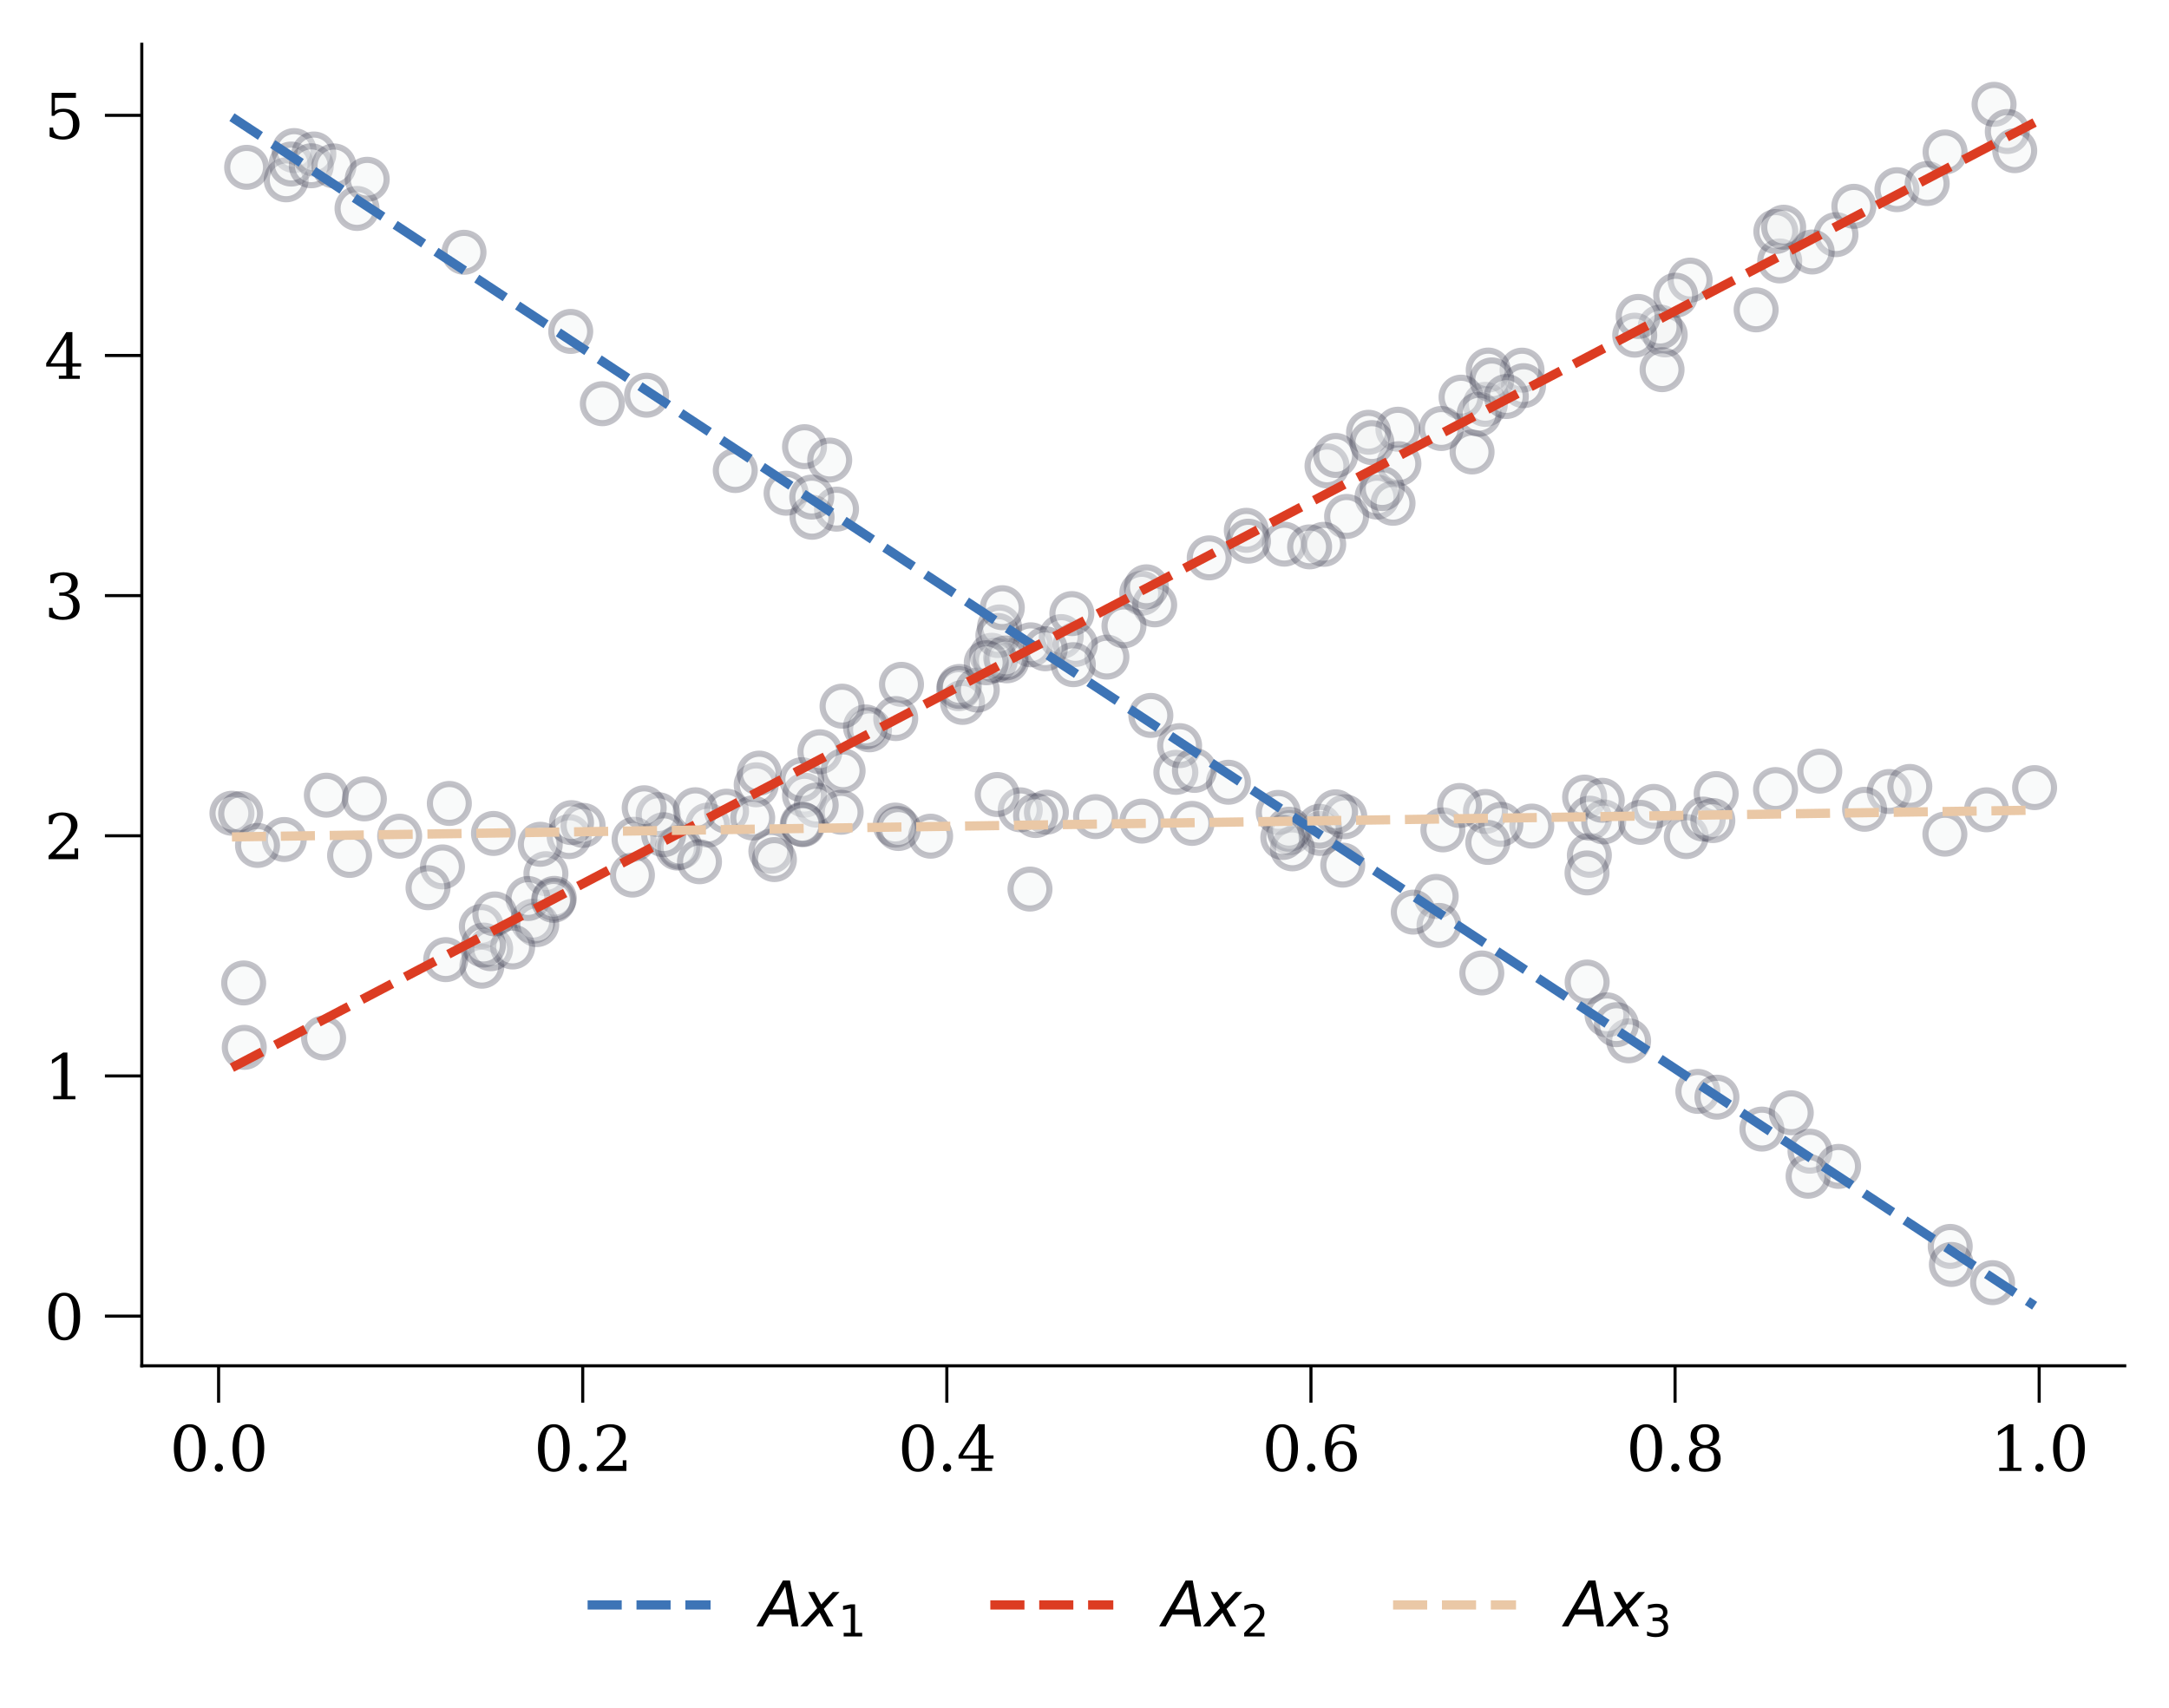 <?xml version="1.0" encoding="utf-8" standalone="no"?>
<!DOCTYPE svg PUBLIC "-//W3C//DTD SVG 1.1//EN"
  "http://www.w3.org/Graphics/SVG/1.1/DTD/svg11.dtd">
<svg xmlns:xlink="http://www.w3.org/1999/xlink" width="352.772pt" height="277.857pt" viewBox="0 0 352.772 277.857" xmlns="http://www.w3.org/2000/svg" version="1.1">
 <defs>
  <style type="text/css">*{stroke-linejoin: round; stroke-linecap: butt}</style>
 </defs>
 <g id="figure_1">
  <g id="patch_1">
   <path d="M 0 277.857 
L 352.772 277.857 
L 352.772 0 
L 0 0 
z
" style="fill: #ffffff"/>
  </g>
  <g id="axes_1">
   <g id="patch_2">
    <path d="M 23.062 222.181 
L 345.572 222.181 
L 345.572 7.2 
L 23.062 7.2 
z
" style="fill: #ffffff"/>
   </g>
   <g id="PathCollection_1">
    <defs>
     <path id="m2630443aeb" d="M 0 3.162 
C 0.839 3.162 1.643 2.829 2.236 2.236 
C 2.829 1.643 3.162 0.839 3.162 0 
C 3.162 -0.839 2.829 -1.643 2.236 -2.236 
C 1.643 -2.829 0.839 -3.162 0 -3.162 
C -0.839 -3.162 -1.643 -2.829 -2.236 -2.236 
C -2.829 -1.643 -3.162 -0.839 -3.162 0 
C -3.162 0.839 -2.829 1.643 -2.236 2.236 
C -1.643 2.829 -0.839 3.162 0 3.162 
z
" style="stroke: #333446; stroke-opacity: 0.3"/>
    </defs>
    <g clip-path="url(#pad08c1aa63)">
     <use xlink:href="#m2630443aeb" x="78.287" y="150.716" style="fill: #eaefef; fill-opacity: 0.3; stroke: #333446; stroke-opacity: 0.3"/>
     <use xlink:href="#m2630443aeb" x="39.728" y="170.373" style="fill: #eaefef; fill-opacity: 0.3; stroke: #333446; stroke-opacity: 0.3"/>
     <use xlink:href="#m2630443aeb" x="247.548" y="60.213" style="fill: #eaefef; fill-opacity: 0.3; stroke: #333446; stroke-opacity: 0.3"/>
     <use xlink:href="#m2630443aeb" x="202.704" y="86.266" style="fill: #eaefef; fill-opacity: 0.3; stroke: #333446; stroke-opacity: 0.3"/>
     <use xlink:href="#m2630443aeb" x="270.832" y="54.482" style="fill: #eaefef; fill-opacity: 0.3; stroke: #333446; stroke-opacity: 0.3"/>
     <use xlink:href="#m2630443aeb" x="185.703" y="96.5" style="fill: #eaefef; fill-opacity: 0.3; stroke: #333446; stroke-opacity: 0.3"/>
     <use xlink:href="#m2630443aeb" x="270.015" y="53.21" style="fill: #eaefef; fill-opacity: 0.3; stroke: #333446; stroke-opacity: 0.3"/>
     <use xlink:href="#m2630443aeb" x="241.573" y="65.777" style="fill: #eaefef; fill-opacity: 0.3; stroke: #333446; stroke-opacity: 0.3"/>
     <use xlink:href="#m2630443aeb" x="265.878" y="54.524" style="fill: #eaefef; fill-opacity: 0.3; stroke: #333446; stroke-opacity: 0.3"/>
     <use xlink:href="#m2630443aeb" x="155.916" y="112.021" style="fill: #eaefef; fill-opacity: 0.3; stroke: #333446; stroke-opacity: 0.3"/>
     <use xlink:href="#m2630443aeb" x="227.362" y="69.823" style="fill: #eaefef; fill-opacity: 0.3; stroke: #333446; stroke-opacity: 0.3"/>
     <use xlink:href="#m2630443aeb" x="88.792" y="142.123" style="fill: #eaefef; fill-opacity: 0.3; stroke: #333446; stroke-opacity: 0.3"/>
     <use xlink:href="#m2630443aeb" x="130.847" y="129.351" style="fill: #eaefef; fill-opacity: 0.3; stroke: #333446; stroke-opacity: 0.3"/>
     <use xlink:href="#m2630443aeb" x="86.664" y="149.851" style="fill: #eaefef; fill-opacity: 0.3; stroke: #333446; stroke-opacity: 0.3"/>
     <use xlink:href="#m2630443aeb" x="156.553" y="114.259" style="fill: #eaefef; fill-opacity: 0.3; stroke: #333446; stroke-opacity: 0.3"/>
     <use xlink:href="#m2630443aeb" x="107.04" y="132.52" style="fill: #eaefef; fill-opacity: 0.3; stroke: #333446; stroke-opacity: 0.3"/>
     <use xlink:href="#m2630443aeb" x="156.046" y="111.67" style="fill: #eaefef; fill-opacity: 0.3; stroke: #333446; stroke-opacity: 0.3"/>
     <use xlink:href="#m2630443aeb" x="324.321" y="16.972" style="fill: #eaefef; fill-opacity: 0.3; stroke: #333446; stroke-opacity: 0.3"/>
     <use xlink:href="#m2630443aeb" x="130.402" y="126.837" style="fill: #eaefef; fill-opacity: 0.3; stroke: #333446; stroke-opacity: 0.3"/>
     <use xlink:href="#m2630443aeb" x="326.473" y="21.395" style="fill: #eaefef; fill-opacity: 0.3; stroke: #333446; stroke-opacity: 0.3"/>
     <use xlink:href="#m2630443aeb" x="223.967" y="80.862" style="fill: #eaefef; fill-opacity: 0.3; stroke: #333446; stroke-opacity: 0.3"/>
     <use xlink:href="#m2630443aeb" x="146.62" y="111.324" style="fill: #eaefef; fill-opacity: 0.3; stroke: #333446; stroke-opacity: 0.3"/>
     <use xlink:href="#m2630443aeb" x="289.458" y="42.447" style="fill: #eaefef; fill-opacity: 0.3; stroke: #333446; stroke-opacity: 0.3"/>
     <use xlink:href="#m2630443aeb" x="219.016" y="84.008" style="fill: #eaefef; fill-opacity: 0.3; stroke: #333446; stroke-opacity: 0.3"/>
     <use xlink:href="#m2630443aeb" x="110.183" y="137.956" style="fill: #eaefef; fill-opacity: 0.3; stroke: #333446; stroke-opacity: 0.3"/>
     <use xlink:href="#m2630443aeb" x="270.322" y="60.135" style="fill: #eaefef; fill-opacity: 0.3; stroke: #333446; stroke-opacity: 0.3"/>
     <use xlink:href="#m2630443aeb" x="163.749" y="107.497" style="fill: #eaefef; fill-opacity: 0.3; stroke: #333446; stroke-opacity: 0.3"/>
     <use xlink:href="#m2630443aeb" x="141.415" y="118.72" style="fill: #eaefef; fill-opacity: 0.3; stroke: #333446; stroke-opacity: 0.3"/>
     <use xlink:href="#m2630443aeb" x="133.351" y="122.29" style="fill: #eaefef; fill-opacity: 0.3; stroke: #333446; stroke-opacity: 0.3"/>
     <use xlink:href="#m2630443aeb" x="242.048" y="60.199" style="fill: #eaefef; fill-opacity: 0.3; stroke: #333446; stroke-opacity: 0.3"/>
     <use xlink:href="#m2630443aeb" x="115.103" y="134.221" style="fill: #eaefef; fill-opacity: 0.3; stroke: #333446; stroke-opacity: 0.3"/>
     <use xlink:href="#m2630443aeb" x="274.888" y="45.566" style="fill: #eaefef; fill-opacity: 0.3; stroke: #333446; stroke-opacity: 0.3"/>
     <use xlink:href="#m2630443aeb" x="122.991" y="127.663" style="fill: #eaefef; fill-opacity: 0.3; stroke: #333446; stroke-opacity: 0.3"/>
     <use xlink:href="#m2630443aeb" x="196.671" y="90.754" style="fill: #eaefef; fill-opacity: 0.3; stroke: #333446; stroke-opacity: 0.3"/>
     <use xlink:href="#m2630443aeb" x="180.03" y="106.894" style="fill: #eaefef; fill-opacity: 0.3; stroke: #333446; stroke-opacity: 0.3"/>
     <use xlink:href="#m2630443aeb" x="288.828" y="37.662" style="fill: #eaefef; fill-opacity: 0.3; stroke: #333446; stroke-opacity: 0.3"/>
     <use xlink:href="#m2630443aeb" x="298.609" y="38.171" style="fill: #eaefef; fill-opacity: 0.3; stroke: #333446; stroke-opacity: 0.3"/>
     <use xlink:href="#m2630443aeb" x="90.152" y="146.143" style="fill: #eaefef; fill-opacity: 0.3; stroke: #333446; stroke-opacity: 0.3"/>
     <use xlink:href="#m2630443aeb" x="208.878" y="88.519" style="fill: #eaefef; fill-opacity: 0.3; stroke: #333446; stroke-opacity: 0.3"/>
     <use xlink:href="#m2630443aeb" x="301.516" y="33.562" style="fill: #eaefef; fill-opacity: 0.3; stroke: #333446; stroke-opacity: 0.3"/>
     <use xlink:href="#m2630443aeb" x="167.651" y="104.891" style="fill: #eaefef; fill-opacity: 0.3; stroke: #333446; stroke-opacity: 0.3"/>
     <use xlink:href="#m2630443aeb" x="308.523" y="30.855" style="fill: #eaefef; fill-opacity: 0.3; stroke: #333446; stroke-opacity: 0.3"/>
     <use xlink:href="#m2630443aeb" x="118.165" y="131.956" style="fill: #eaefef; fill-opacity: 0.3; stroke: #333446; stroke-opacity: 0.3"/>
     <use xlink:href="#m2630443aeb" x="215.831" y="75.788" style="fill: #eaefef; fill-opacity: 0.3; stroke: #333446; stroke-opacity: 0.3"/>
     <use xlink:href="#m2630443aeb" x="237.631" y="64.607" style="fill: #eaefef; fill-opacity: 0.3; stroke: #333446; stroke-opacity: 0.3"/>
     <use xlink:href="#m2630443aeb" x="103.127" y="136.529" style="fill: #eaefef; fill-opacity: 0.3; stroke: #333446; stroke-opacity: 0.3"/>
     <use xlink:href="#m2630443aeb" x="39.631" y="159.9" style="fill: #eaefef; fill-opacity: 0.3; stroke: #333446; stroke-opacity: 0.3"/>
     <use xlink:href="#m2630443aeb" x="158.948" y="112.251" style="fill: #eaefef; fill-opacity: 0.3; stroke: #333446; stroke-opacity: 0.3"/>
     <use xlink:href="#m2630443aeb" x="313.442" y="29.856" style="fill: #eaefef; fill-opacity: 0.3; stroke: #333446; stroke-opacity: 0.3"/>
     <use xlink:href="#m2630443aeb" x="137.126" y="125.387" style="fill: #eaefef; fill-opacity: 0.3; stroke: #333446; stroke-opacity: 0.3"/>
     <use xlink:href="#m2630443aeb" x="266.439" y="51.476" style="fill: #eaefef; fill-opacity: 0.3; stroke: #333446; stroke-opacity: 0.3"/>
     <use xlink:href="#m2630443aeb" x="87.295" y="150.406" style="fill: #eaefef; fill-opacity: 0.3; stroke: #333446; stroke-opacity: 0.3"/>
     <use xlink:href="#m2630443aeb" x="136.808" y="132.132" style="fill: #eaefef; fill-opacity: 0.3; stroke: #333446; stroke-opacity: 0.3"/>
     <use xlink:href="#m2630443aeb" x="78.371" y="157.17" style="fill: #eaefef; fill-opacity: 0.3; stroke: #333446; stroke-opacity: 0.3"/>
     <use xlink:href="#m2630443aeb" x="247.793" y="62.737" style="fill: #eaefef; fill-opacity: 0.3; stroke: #333446; stroke-opacity: 0.3"/>
     <use xlink:href="#m2630443aeb" x="242.622" y="61.804" style="fill: #eaefef; fill-opacity: 0.3; stroke: #333446; stroke-opacity: 0.3"/>
     <use xlink:href="#m2630443aeb" x="239.421" y="73.52" style="fill: #eaefef; fill-opacity: 0.3; stroke: #333446; stroke-opacity: 0.3"/>
     <use xlink:href="#m2630443aeb" x="110.586" y="137.821" style="fill: #eaefef; fill-opacity: 0.3; stroke: #333446; stroke-opacity: 0.3"/>
     <use xlink:href="#m2630443aeb" x="240.565" y="67.378" style="fill: #eaefef; fill-opacity: 0.3; stroke: #333446; stroke-opacity: 0.3"/>
     <use xlink:href="#m2630443aeb" x="102.858" y="142.353" style="fill: #eaefef; fill-opacity: 0.3; stroke: #333446; stroke-opacity: 0.3"/>
     <use xlink:href="#m2630443aeb" x="161.295" y="106.593" style="fill: #eaefef; fill-opacity: 0.3; stroke: #333446; stroke-opacity: 0.3"/>
     <use xlink:href="#m2630443aeb" x="145.682" y="116.892" style="fill: #eaefef; fill-opacity: 0.3; stroke: #333446; stroke-opacity: 0.3"/>
     <use xlink:href="#m2630443aeb" x="140.763" y="118.249" style="fill: #eaefef; fill-opacity: 0.3; stroke: #333446; stroke-opacity: 0.3"/>
     <use xlink:href="#m2630443aeb" x="52.627" y="168.85" style="fill: #eaefef; fill-opacity: 0.3; stroke: #333446; stroke-opacity: 0.3"/>
     <use xlink:href="#m2630443aeb" x="222.587" y="70.319" style="fill: #eaefef; fill-opacity: 0.3; stroke: #333446; stroke-opacity: 0.3"/>
     <use xlink:href="#m2630443aeb" x="244.993" y="64.498" style="fill: #eaefef; fill-opacity: 0.3; stroke: #333446; stroke-opacity: 0.3"/>
     <use xlink:href="#m2630443aeb" x="217.24" y="74.09" style="fill: #eaefef; fill-opacity: 0.3; stroke: #333446; stroke-opacity: 0.3"/>
     <use xlink:href="#m2630443aeb" x="227.522" y="75.432" style="fill: #eaefef; fill-opacity: 0.3; stroke: #333446; stroke-opacity: 0.3"/>
     <use xlink:href="#m2630443aeb" x="85.875" y="146.165" style="fill: #eaefef; fill-opacity: 0.3; stroke: #333446; stroke-opacity: 0.3"/>
     <use xlink:href="#m2630443aeb" x="79.806" y="154.327" style="fill: #eaefef; fill-opacity: 0.3; stroke: #333446; stroke-opacity: 0.3"/>
     <use xlink:href="#m2630443aeb" x="187.804" y="98.393" style="fill: #eaefef; fill-opacity: 0.3; stroke: #333446; stroke-opacity: 0.3"/>
     <use xlink:href="#m2630443aeb" x="294.743" y="40.993" style="fill: #eaefef; fill-opacity: 0.3; stroke: #333446; stroke-opacity: 0.3"/>
     <use xlink:href="#m2630443aeb" x="90.024" y="146.459" style="fill: #eaefef; fill-opacity: 0.3; stroke: #333446; stroke-opacity: 0.3"/>
     <use xlink:href="#m2630443aeb" x="172.603" y="103.555" style="fill: #eaefef; fill-opacity: 0.3; stroke: #333446; stroke-opacity: 0.3"/>
     <use xlink:href="#m2630443aeb" x="162.563" y="101.986" style="fill: #eaefef; fill-opacity: 0.3; stroke: #333446; stroke-opacity: 0.3"/>
     <use xlink:href="#m2630443aeb" x="182.804" y="101.804" style="fill: #eaefef; fill-opacity: 0.3; stroke: #333446; stroke-opacity: 0.3"/>
     <use xlink:href="#m2630443aeb" x="83.379" y="154.047" style="fill: #eaefef; fill-opacity: 0.3; stroke: #333446; stroke-opacity: 0.3"/>
     <use xlink:href="#m2630443aeb" x="136.953" y="114.872" style="fill: #eaefef; fill-opacity: 0.3; stroke: #333446; stroke-opacity: 0.3"/>
     <use xlink:href="#m2630443aeb" x="113.098" y="131.725" style="fill: #eaefef; fill-opacity: 0.3; stroke: #333446; stroke-opacity: 0.3"/>
     <use xlink:href="#m2630443aeb" x="285.622" y="50.406" style="fill: #eaefef; fill-opacity: 0.3; stroke: #333446; stroke-opacity: 0.3"/>
     <use xlink:href="#m2630443aeb" x="272.535" y="48.019" style="fill: #eaefef; fill-opacity: 0.3; stroke: #333446; stroke-opacity: 0.3"/>
     <use xlink:href="#m2630443aeb" x="161.884" y="107.43" style="fill: #eaefef; fill-opacity: 0.3; stroke: #333446; stroke-opacity: 0.3"/>
     <use xlink:href="#m2630443aeb" x="215.294" y="88.548" style="fill: #eaefef; fill-opacity: 0.3; stroke: #333446; stroke-opacity: 0.3"/>
     <use xlink:href="#m2630443aeb" x="78.628" y="153.738" style="fill: #eaefef; fill-opacity: 0.3; stroke: #333446; stroke-opacity: 0.3"/>
     <use xlink:href="#m2630443aeb" x="186.453" y="95.459" style="fill: #eaefef; fill-opacity: 0.3; stroke: #333446; stroke-opacity: 0.3"/>
     <use xlink:href="#m2630443aeb" x="123.482" y="125.766" style="fill: #eaefef; fill-opacity: 0.3; stroke: #333446; stroke-opacity: 0.3"/>
     <use xlink:href="#m2630443aeb" x="290.1" y="36.963" style="fill: #eaefef; fill-opacity: 0.3; stroke: #333446; stroke-opacity: 0.3"/>
     <use xlink:href="#m2630443aeb" x="234.417" y="69.704" style="fill: #eaefef; fill-opacity: 0.3; stroke: #333446; stroke-opacity: 0.3"/>
     <use xlink:href="#m2630443aeb" x="223.128" y="71.999" style="fill: #eaefef; fill-opacity: 0.3; stroke: #333446; stroke-opacity: 0.3"/>
     <use xlink:href="#m2630443aeb" x="72.494" y="156.103" style="fill: #eaefef; fill-opacity: 0.3; stroke: #333446; stroke-opacity: 0.3"/>
     <use xlink:href="#m2630443aeb" x="174.897" y="104.839" style="fill: #eaefef; fill-opacity: 0.3; stroke: #333446; stroke-opacity: 0.3"/>
     <use xlink:href="#m2630443aeb" x="327.682" y="24.508" style="fill: #eaefef; fill-opacity: 0.3; stroke: #333446; stroke-opacity: 0.3"/>
     <use xlink:href="#m2630443aeb" x="316.349" y="24.72" style="fill: #eaefef; fill-opacity: 0.3; stroke: #333446; stroke-opacity: 0.3"/>
     <use xlink:href="#m2630443aeb" x="226.567" y="81.871" style="fill: #eaefef; fill-opacity: 0.3; stroke: #333446; stroke-opacity: 0.3"/>
     <use xlink:href="#m2630443aeb" x="80.481" y="148.669" style="fill: #eaefef; fill-opacity: 0.3; stroke: #333446; stroke-opacity: 0.3"/>
     <use xlink:href="#m2630443aeb" x="224.802" y="79.476" style="fill: #eaefef; fill-opacity: 0.3; stroke: #333446; stroke-opacity: 0.3"/>
     <use xlink:href="#m2630443aeb" x="203.049" y="88.036" style="fill: #eaefef; fill-opacity: 0.3; stroke: #333446; stroke-opacity: 0.3"/>
     <use xlink:href="#m2630443aeb" x="174.328" y="99.815" style="fill: #eaefef; fill-opacity: 0.3; stroke: #333446; stroke-opacity: 0.3"/>
     <use xlink:href="#m2630443aeb" x="162.298" y="103.38" style="fill: #eaefef; fill-opacity: 0.3; stroke: #333446; stroke-opacity: 0.3"/>
     <use xlink:href="#m2630443aeb" x="213" y="88.962" style="fill: #eaefef; fill-opacity: 0.3; stroke: #333446; stroke-opacity: 0.3"/>
     <use xlink:href="#m2630443aeb" x="191.246" y="125.638" style="fill: #eaefef; fill-opacity: 0.3; stroke: #333446; stroke-opacity: 0.3"/>
     <use xlink:href="#m2630443aeb" x="58.066" y="33.91" style="fill: #eaefef; fill-opacity: 0.3; stroke: #333446; stroke-opacity: 0.3"/>
     <use xlink:href="#m2630443aeb" x="294.386" y="187.267" style="fill: #eaefef; fill-opacity: 0.3; stroke: #333446; stroke-opacity: 0.3"/>
     <use xlink:href="#m2630443aeb" x="317.189" y="202.758" style="fill: #eaefef; fill-opacity: 0.3; stroke: #333446; stroke-opacity: 0.3"/>
     <use xlink:href="#m2630443aeb" x="276.141" y="177.539" style="fill: #eaefef; fill-opacity: 0.3; stroke: #333446; stroke-opacity: 0.3"/>
     <use xlink:href="#m2630443aeb" x="119.589" y="76.541" style="fill: #eaefef; fill-opacity: 0.3; stroke: #333446; stroke-opacity: 0.3"/>
     <use xlink:href="#m2630443aeb" x="191.852" y="121.292" style="fill: #eaefef; fill-opacity: 0.3; stroke: #333446; stroke-opacity: 0.3"/>
     <use xlink:href="#m2630443aeb" x="136.057" y="82.826" style="fill: #eaefef; fill-opacity: 0.3; stroke: #333446; stroke-opacity: 0.3"/>
     <use xlink:href="#m2630443aeb" x="199.793" y="127.248" style="fill: #eaefef; fill-opacity: 0.3; stroke: #333446; stroke-opacity: 0.3"/>
     <use xlink:href="#m2630443aeb" x="324.078" y="208.653" style="fill: #eaefef; fill-opacity: 0.3; stroke: #333446; stroke-opacity: 0.3"/>
     <use xlink:href="#m2630443aeb" x="127.851" y="80.234" style="fill: #eaefef; fill-opacity: 0.3; stroke: #333446; stroke-opacity: 0.3"/>
     <use xlink:href="#m2630443aeb" x="233.587" y="145.821" style="fill: #eaefef; fill-opacity: 0.3; stroke: #333446; stroke-opacity: 0.3"/>
     <use xlink:href="#m2630443aeb" x="132.075" y="84.144" style="fill: #eaefef; fill-opacity: 0.3; stroke: #333446; stroke-opacity: 0.3"/>
     <use xlink:href="#m2630443aeb" x="264.88" y="169.316" style="fill: #eaefef; fill-opacity: 0.3; stroke: #333446; stroke-opacity: 0.3"/>
     <use xlink:href="#m2630443aeb" x="132.028" y="80.861" style="fill: #eaefef; fill-opacity: 0.3; stroke: #333446; stroke-opacity: 0.3"/>
     <use xlink:href="#m2630443aeb" x="299.035" y="189.738" style="fill: #eaefef; fill-opacity: 0.3; stroke: #333446; stroke-opacity: 0.3"/>
     <use xlink:href="#m2630443aeb" x="258.138" y="159.749" style="fill: #eaefef; fill-opacity: 0.3; stroke: #333446; stroke-opacity: 0.3"/>
     <use xlink:href="#m2630443aeb" x="261.372" y="165.088" style="fill: #eaefef; fill-opacity: 0.3; stroke: #333446; stroke-opacity: 0.3"/>
     <use xlink:href="#m2630443aeb" x="174.569" y="108.124" style="fill: #eaefef; fill-opacity: 0.3; stroke: #333446; stroke-opacity: 0.3"/>
     <use xlink:href="#m2630443aeb" x="97.963" y="65.673" style="fill: #eaefef; fill-opacity: 0.3; stroke: #333446; stroke-opacity: 0.3"/>
     <use xlink:href="#m2630443aeb" x="47.836" y="24.493" style="fill: #eaefef; fill-opacity: 0.3; stroke: #333446; stroke-opacity: 0.3"/>
     <use xlink:href="#m2630443aeb" x="130.849" y="72.663" style="fill: #eaefef; fill-opacity: 0.3; stroke: #333446; stroke-opacity: 0.3"/>
     <use xlink:href="#m2630443aeb" x="46.544" y="29.252" style="fill: #eaefef; fill-opacity: 0.3; stroke: #333446; stroke-opacity: 0.3"/>
     <use xlink:href="#m2630443aeb" x="241.007" y="158.275" style="fill: #eaefef; fill-opacity: 0.3; stroke: #333446; stroke-opacity: 0.3"/>
     <use xlink:href="#m2630443aeb" x="234.047" y="150.54" style="fill: #eaefef; fill-opacity: 0.3; stroke: #333446; stroke-opacity: 0.3"/>
     <use xlink:href="#m2630443aeb" x="163.019" y="98.856" style="fill: #eaefef; fill-opacity: 0.3; stroke: #333446; stroke-opacity: 0.3"/>
     <use xlink:href="#m2630443aeb" x="262.899" y="166.684" style="fill: #eaefef; fill-opacity: 0.3; stroke: #333446; stroke-opacity: 0.3"/>
     <use xlink:href="#m2630443aeb" x="194.268" y="125.324" style="fill: #eaefef; fill-opacity: 0.3; stroke: #333446; stroke-opacity: 0.3"/>
     <use xlink:href="#m2630443aeb" x="47.358" y="26.687" style="fill: #eaefef; fill-opacity: 0.3; stroke: #333446; stroke-opacity: 0.3"/>
     <use xlink:href="#m2630443aeb" x="75.467" y="41.039" style="fill: #eaefef; fill-opacity: 0.3; stroke: #333446; stroke-opacity: 0.3"/>
     <use xlink:href="#m2630443aeb" x="92.826" y="53.913" style="fill: #eaefef; fill-opacity: 0.3; stroke: #333446; stroke-opacity: 0.3"/>
     <use xlink:href="#m2630443aeb" x="134.946" y="74.838" style="fill: #eaefef; fill-opacity: 0.3; stroke: #333446; stroke-opacity: 0.3"/>
     <use xlink:href="#m2630443aeb" x="51.045" y="25.05" style="fill: #eaefef; fill-opacity: 0.3; stroke: #333446; stroke-opacity: 0.3"/>
     <use xlink:href="#m2630443aeb" x="214.732" y="135.578" style="fill: #eaefef; fill-opacity: 0.3; stroke: #333446; stroke-opacity: 0.3"/>
     <use xlink:href="#m2630443aeb" x="187.178" y="116.381" style="fill: #eaefef; fill-opacity: 0.3; stroke: #333446; stroke-opacity: 0.3"/>
     <use xlink:href="#m2630443aeb" x="218.387" y="140.734" style="fill: #eaefef; fill-opacity: 0.3; stroke: #333446; stroke-opacity: 0.3"/>
     <use xlink:href="#m2630443aeb" x="163.577" y="107.033" style="fill: #eaefef; fill-opacity: 0.3; stroke: #333446; stroke-opacity: 0.3"/>
     <use xlink:href="#m2630443aeb" x="286.561" y="183.671" style="fill: #eaefef; fill-opacity: 0.3; stroke: #333446; stroke-opacity: 0.3"/>
     <use xlink:href="#m2630443aeb" x="170.003" y="105.536" style="fill: #eaefef; fill-opacity: 0.3; stroke: #333446; stroke-opacity: 0.3"/>
     <use xlink:href="#m2630443aeb" x="40.116" y="27.22" style="fill: #eaefef; fill-opacity: 0.3; stroke: #333446; stroke-opacity: 0.3"/>
     <use xlink:href="#m2630443aeb" x="294.073" y="191.339" style="fill: #eaefef; fill-opacity: 0.3; stroke: #333446; stroke-opacity: 0.3"/>
     <use xlink:href="#m2630443aeb" x="229.858" y="148.38" style="fill: #eaefef; fill-opacity: 0.3; stroke: #333446; stroke-opacity: 0.3"/>
     <use xlink:href="#m2630443aeb" x="279.248" y="178.481" style="fill: #eaefef; fill-opacity: 0.3; stroke: #333446; stroke-opacity: 0.3"/>
     <use xlink:href="#m2630443aeb" x="317.378" y="205.69" style="fill: #eaefef; fill-opacity: 0.3; stroke: #333446; stroke-opacity: 0.3"/>
     <use xlink:href="#m2630443aeb" x="50.63" y="26.967" style="fill: #eaefef; fill-opacity: 0.3; stroke: #333446; stroke-opacity: 0.3"/>
     <use xlink:href="#m2630443aeb" x="105.16" y="64.294" style="fill: #eaefef; fill-opacity: 0.3; stroke: #333446; stroke-opacity: 0.3"/>
     <use xlink:href="#m2630443aeb" x="54.311" y="26.991" style="fill: #eaefef; fill-opacity: 0.3; stroke: #333446; stroke-opacity: 0.3"/>
     <use xlink:href="#m2630443aeb" x="160.409" y="107.809" style="fill: #eaefef; fill-opacity: 0.3; stroke: #333446; stroke-opacity: 0.3"/>
     <use xlink:href="#m2630443aeb" x="291.337" y="181.02" style="fill: #eaefef; fill-opacity: 0.3; stroke: #333446; stroke-opacity: 0.3"/>
     <use xlink:href="#m2630443aeb" x="59.724" y="29.166" style="fill: #eaefef; fill-opacity: 0.3; stroke: #333446; stroke-opacity: 0.3"/>
     <use xlink:href="#m2630443aeb" x="53.077" y="129.354" style="fill: #eaefef; fill-opacity: 0.3; stroke: #333446; stroke-opacity: 0.3"/>
     <use xlink:href="#m2630443aeb" x="257.726" y="129.665" style="fill: #eaefef; fill-opacity: 0.3; stroke: #333446; stroke-opacity: 0.3"/>
     <use xlink:href="#m2630443aeb" x="316.322" y="135.694" style="fill: #eaefef; fill-opacity: 0.3; stroke: #333446; stroke-opacity: 0.3"/>
     <use xlink:href="#m2630443aeb" x="193.875" y="133.945" style="fill: #eaefef; fill-opacity: 0.3; stroke: #333446; stroke-opacity: 0.3"/>
     <use xlink:href="#m2630443aeb" x="92.571" y="136.093" style="fill: #eaefef; fill-opacity: 0.3; stroke: #333446; stroke-opacity: 0.3"/>
     <use xlink:href="#m2630443aeb" x="258.498" y="139.13" style="fill: #eaefef; fill-opacity: 0.3; stroke: #333446; stroke-opacity: 0.3"/>
     <use xlink:href="#m2630443aeb" x="37.722" y="132.293" style="fill: #eaefef; fill-opacity: 0.3; stroke: #333446; stroke-opacity: 0.3"/>
     <use xlink:href="#m2630443aeb" x="132.752" y="130.967" style="fill: #eaefef; fill-opacity: 0.3; stroke: #333446; stroke-opacity: 0.3"/>
     <use xlink:href="#m2630443aeb" x="307.261" y="128.759" style="fill: #eaefef; fill-opacity: 0.3; stroke: #333446; stroke-opacity: 0.3"/>
     <use xlink:href="#m2630443aeb" x="209.772" y="135.446" style="fill: #eaefef; fill-opacity: 0.3; stroke: #333446; stroke-opacity: 0.3"/>
     <use xlink:href="#m2630443aeb" x="288.779" y="128.442" style="fill: #eaefef; fill-opacity: 0.3; stroke: #333446; stroke-opacity: 0.3"/>
     <use xlink:href="#m2630443aeb" x="214.6" y="134.417" style="fill: #eaefef; fill-opacity: 0.3; stroke: #333446; stroke-opacity: 0.3"/>
     <use xlink:href="#m2630443aeb" x="279.123" y="129.093" style="fill: #eaefef; fill-opacity: 0.3; stroke: #333446; stroke-opacity: 0.3"/>
     <use xlink:href="#m2630443aeb" x="295.972" y="125.443" style="fill: #eaefef; fill-opacity: 0.3; stroke: #333446; stroke-opacity: 0.3"/>
     <use xlink:href="#m2630443aeb" x="130.6" y="134.158" style="fill: #eaefef; fill-opacity: 0.3; stroke: #333446; stroke-opacity: 0.3"/>
     <use xlink:href="#m2630443aeb" x="71.962" y="141.023" style="fill: #eaefef; fill-opacity: 0.3; stroke: #333446; stroke-opacity: 0.3"/>
     <use xlink:href="#m2630443aeb" x="249.135" y="134.38" style="fill: #eaefef; fill-opacity: 0.3; stroke: #333446; stroke-opacity: 0.3"/>
     <use xlink:href="#m2630443aeb" x="165.943" y="131.735" style="fill: #eaefef; fill-opacity: 0.3; stroke: #333446; stroke-opacity: 0.3"/>
     <use xlink:href="#m2630443aeb" x="73.082" y="130.699" style="fill: #eaefef; fill-opacity: 0.3; stroke: #333446; stroke-opacity: 0.3"/>
     <use xlink:href="#m2630443aeb" x="210.203" y="138.085" style="fill: #eaefef; fill-opacity: 0.3; stroke: #333446; stroke-opacity: 0.3"/>
     <use xlink:href="#m2630443aeb" x="46.235" y="136.563" style="fill: #eaefef; fill-opacity: 0.3; stroke: #333446; stroke-opacity: 0.3"/>
     <use xlink:href="#m2630443aeb" x="94.829" y="134.266" style="fill: #eaefef; fill-opacity: 0.3; stroke: #333446; stroke-opacity: 0.3"/>
     <use xlink:href="#m2630443aeb" x="268.973" y="131.181" style="fill: #eaefef; fill-opacity: 0.3; stroke: #333446; stroke-opacity: 0.3"/>
     <use xlink:href="#m2630443aeb" x="39.137" y="132.356" style="fill: #eaefef; fill-opacity: 0.3; stroke: #333446; stroke-opacity: 0.3"/>
     <use xlink:href="#m2630443aeb" x="125.376" y="138.48" style="fill: #eaefef; fill-opacity: 0.3; stroke: #333446; stroke-opacity: 0.3"/>
     <use xlink:href="#m2630443aeb" x="41.884" y="137.53" style="fill: #eaefef; fill-opacity: 0.3; stroke: #333446; stroke-opacity: 0.3"/>
     <use xlink:href="#m2630443aeb" x="330.913" y="128.125" style="fill: #eaefef; fill-opacity: 0.3; stroke: #333446; stroke-opacity: 0.3"/>
     <use xlink:href="#m2630443aeb" x="207.896" y="132.153" style="fill: #eaefef; fill-opacity: 0.3; stroke: #333446; stroke-opacity: 0.3"/>
     <use xlink:href="#m2630443aeb" x="122.424" y="133.062" style="fill: #eaefef; fill-opacity: 0.3; stroke: #333446; stroke-opacity: 0.3"/>
     <use xlink:href="#m2630443aeb" x="310.619" y="127.934" style="fill: #eaefef; fill-opacity: 0.3; stroke: #333446; stroke-opacity: 0.3"/>
     <use xlink:href="#m2630443aeb" x="185.714" y="133.572" style="fill: #eaefef; fill-opacity: 0.3; stroke: #333446; stroke-opacity: 0.3"/>
     <use xlink:href="#m2630443aeb" x="170.191" y="132.121" style="fill: #eaefef; fill-opacity: 0.3; stroke: #333446; stroke-opacity: 0.3"/>
     <use xlink:href="#m2630443aeb" x="209.625" y="134.892" style="fill: #eaefef; fill-opacity: 0.3; stroke: #333446; stroke-opacity: 0.3"/>
     <use xlink:href="#m2630443aeb" x="113.767" y="140.182" style="fill: #eaefef; fill-opacity: 0.3; stroke: #333446; stroke-opacity: 0.3"/>
     <use xlink:href="#m2630443aeb" x="125.952" y="139.827" style="fill: #eaefef; fill-opacity: 0.3; stroke: #333446; stroke-opacity: 0.3"/>
     <use xlink:href="#m2630443aeb" x="145.603" y="134.217" style="fill: #eaefef; fill-opacity: 0.3; stroke: #333446; stroke-opacity: 0.3"/>
     <use xlink:href="#m2630443aeb" x="107.937" y="135.784" style="fill: #eaefef; fill-opacity: 0.3; stroke: #333446; stroke-opacity: 0.3"/>
     <use xlink:href="#m2630443aeb" x="208.641" y="136.233" style="fill: #eaefef; fill-opacity: 0.3; stroke: #333446; stroke-opacity: 0.3"/>
     <use xlink:href="#m2630443aeb" x="241.597" y="131.999" style="fill: #eaefef; fill-opacity: 0.3; stroke: #333446; stroke-opacity: 0.3"/>
     <use xlink:href="#m2630443aeb" x="56.859" y="139.156" style="fill: #eaefef; fill-opacity: 0.3; stroke: #333446; stroke-opacity: 0.3"/>
     <use xlink:href="#m2630443aeb" x="323.095" y="131.731" style="fill: #eaefef; fill-opacity: 0.3; stroke: #333446; stroke-opacity: 0.3"/>
     <use xlink:href="#m2630443aeb" x="258.541" y="133.094" style="fill: #eaefef; fill-opacity: 0.3; stroke: #333446; stroke-opacity: 0.3"/>
     <use xlink:href="#m2630443aeb" x="274.262" y="136.092" style="fill: #eaefef; fill-opacity: 0.3; stroke: #333446; stroke-opacity: 0.3"/>
     <use xlink:href="#m2630443aeb" x="258.118" y="142.001" style="fill: #eaefef; fill-opacity: 0.3; stroke: #333446; stroke-opacity: 0.3"/>
     <use xlink:href="#m2630443aeb" x="59.261" y="129.957" style="fill: #eaefef; fill-opacity: 0.3; stroke: #333446; stroke-opacity: 0.3"/>
     <use xlink:href="#m2630443aeb" x="178.186" y="132.841" style="fill: #eaefef; fill-opacity: 0.3; stroke: #333446; stroke-opacity: 0.3"/>
     <use xlink:href="#m2630443aeb" x="167.52" y="144.626" style="fill: #eaefef; fill-opacity: 0.3; stroke: #333446; stroke-opacity: 0.3"/>
     <use xlink:href="#m2630443aeb" x="234.676" y="134.998" style="fill: #eaefef; fill-opacity: 0.3; stroke: #333446; stroke-opacity: 0.3"/>
     <use xlink:href="#m2630443aeb" x="168.427" y="132.668" style="fill: #eaefef; fill-opacity: 0.3; stroke: #333446; stroke-opacity: 0.3"/>
     <use xlink:href="#m2630443aeb" x="244.104" y="134.099" style="fill: #eaefef; fill-opacity: 0.3; stroke: #333446; stroke-opacity: 0.3"/>
     <use xlink:href="#m2630443aeb" x="237.392" y="131.029" style="fill: #eaefef; fill-opacity: 0.3; stroke: #333446; stroke-opacity: 0.3"/>
     <use xlink:href="#m2630443aeb" x="241.982" y="137.038" style="fill: #eaefef; fill-opacity: 0.3; stroke: #333446; stroke-opacity: 0.3"/>
     <use xlink:href="#m2630443aeb" x="218.724" y="132.859" style="fill: #eaefef; fill-opacity: 0.3; stroke: #333446; stroke-opacity: 0.3"/>
     <use xlink:href="#m2630443aeb" x="80.261" y="135.579" style="fill: #eaefef; fill-opacity: 0.3; stroke: #333446; stroke-opacity: 0.3"/>
     <use xlink:href="#m2630443aeb" x="260.831" y="133.703" style="fill: #eaefef; fill-opacity: 0.3; stroke: #333446; stroke-opacity: 0.3"/>
     <use xlink:href="#m2630443aeb" x="266.825" y="133.772" style="fill: #eaefef; fill-opacity: 0.3; stroke: #333446; stroke-opacity: 0.3"/>
     <use xlink:href="#m2630443aeb" x="303.262" y="131.647" style="fill: #eaefef; fill-opacity: 0.3; stroke: #333446; stroke-opacity: 0.3"/>
     <use xlink:href="#m2630443aeb" x="104.774" y="131.402" style="fill: #eaefef; fill-opacity: 0.3; stroke: #333446; stroke-opacity: 0.3"/>
     <use xlink:href="#m2630443aeb" x="87.87" y="137.34" style="fill: #eaefef; fill-opacity: 0.3; stroke: #333446; stroke-opacity: 0.3"/>
     <use xlink:href="#m2630443aeb" x="151.36" y="136.023" style="fill: #eaefef; fill-opacity: 0.3; stroke: #333446; stroke-opacity: 0.3"/>
     <use xlink:href="#m2630443aeb" x="130.475" y="134.08" style="fill: #eaefef; fill-opacity: 0.3; stroke: #333446; stroke-opacity: 0.3"/>
     <use xlink:href="#m2630443aeb" x="277.02" y="133.243" style="fill: #eaefef; fill-opacity: 0.3; stroke: #333446; stroke-opacity: 0.3"/>
     <use xlink:href="#m2630443aeb" x="217.222" y="132.056" style="fill: #eaefef; fill-opacity: 0.3; stroke: #333446; stroke-opacity: 0.3"/>
     <use xlink:href="#m2630443aeb" x="260.594" y="130.184" style="fill: #eaefef; fill-opacity: 0.3; stroke: #333446; stroke-opacity: 0.3"/>
     <use xlink:href="#m2630443aeb" x="162.188" y="129.245" style="fill: #eaefef; fill-opacity: 0.3; stroke: #333446; stroke-opacity: 0.3"/>
     <use xlink:href="#m2630443aeb" x="65" y="136.026" style="fill: #eaefef; fill-opacity: 0.3; stroke: #333446; stroke-opacity: 0.3"/>
     <use xlink:href="#m2630443aeb" x="69.617" y="144.407" style="fill: #eaefef; fill-opacity: 0.3; stroke: #333446; stroke-opacity: 0.3"/>
     <use xlink:href="#m2630443aeb" x="146.122" y="134.773" style="fill: #eaefef; fill-opacity: 0.3; stroke: #333446; stroke-opacity: 0.3"/>
     <use xlink:href="#m2630443aeb" x="92.954" y="133.82" style="fill: #eaefef; fill-opacity: 0.3; stroke: #333446; stroke-opacity: 0.3"/>
     <use xlink:href="#m2630443aeb" x="278.58" y="133.484" style="fill: #eaefef; fill-opacity: 0.3; stroke: #333446; stroke-opacity: 0.3"/>
    </g>
   </g>
   <g id="matplotlib.axis_1">
    <g id="xtick_1">
     <g id="line2d_1">
      <defs>
       <path id="m9d0bccf1c6" d="M 0 0 
L 0 6 
" style="stroke: #000000; stroke-width: 0.5"/>
      </defs>
      <g>
       <use xlink:href="#m9d0bccf1c6" x="35.555" y="222.181" style="stroke: #000000; stroke-width: 0.5"/>
      </g>
     </g>
     <g id="text_1">
      <!-- 0.0 -->
      <g transform="translate(27.603 239.279) scale(0.1 -0.1)">
       <defs>
        <path id="DejaVuSerif-30" d="M 2034 219 
Q 2513 219 2750 744 
Q 2988 1269 2988 2328 
Q 2988 3391 2750 3916 
Q 2513 4441 2034 4441 
Q 1556 4441 1318 3916 
Q 1081 3391 1081 2328 
Q 1081 1269 1318 744 
Q 1556 219 2034 219 
z
M 2034 -91 
Q 1275 -91 848 546 
Q 422 1184 422 2328 
Q 422 3475 848 4112 
Q 1275 4750 2034 4750 
Q 2797 4750 3222 4112 
Q 3647 3475 3647 2328 
Q 3647 1184 3222 546 
Q 2797 -91 2034 -91 
z
" transform="scale(0.016)"/>
        <path id="DejaVuSerif-2e" d="M 603 325 
Q 603 500 722 622 
Q 841 744 1019 744 
Q 1191 744 1312 622 
Q 1434 500 1434 325 
Q 1434 153 1312 31 
Q 1191 -91 1019 -91 
Q 841 -91 722 29 
Q 603 150 603 325 
z
" transform="scale(0.016)"/>
       </defs>
       <use xlink:href="#DejaVuSerif-30"/>
       <use xlink:href="#DejaVuSerif-2e" x="63.623"/>
       <use xlink:href="#DejaVuSerif-30" x="95.41"/>
      </g>
     </g>
    </g>
    <g id="xtick_2">
     <g id="line2d_2">
      <g>
       <use xlink:href="#m9d0bccf1c6" x="94.775" y="222.181" style="stroke: #000000; stroke-width: 0.5"/>
      </g>
     </g>
     <g id="text_2">
      <!-- 0.2 -->
      <g transform="translate(86.824 239.279) scale(0.1 -0.1)">
       <defs>
        <path id="DejaVuSerif-32" d="M 819 3553 
L 469 3553 
L 469 4384 
Q 803 4563 1142 4656 
Q 1481 4750 1806 4750 
Q 2534 4750 2956 4397 
Q 3378 4044 3378 3438 
Q 3378 2753 2422 1800 
Q 2347 1728 2309 1691 
L 1131 513 
L 3078 513 
L 3078 1088 
L 3444 1088 
L 3444 0 
L 434 0 
L 434 341 
L 1850 1753 
Q 2319 2222 2519 2614 
Q 2719 3006 2719 3438 
Q 2719 3909 2473 4175 
Q 2228 4441 1797 4441 
Q 1350 4441 1106 4219 
Q 863 3997 819 3553 
z
" transform="scale(0.016)"/>
       </defs>
       <use xlink:href="#DejaVuSerif-30"/>
       <use xlink:href="#DejaVuSerif-2e" x="63.623"/>
       <use xlink:href="#DejaVuSerif-32" x="95.41"/>
      </g>
     </g>
    </g>
    <g id="xtick_3">
     <g id="line2d_3">
      <g>
       <use xlink:href="#m9d0bccf1c6" x="153.996" y="222.181" style="stroke: #000000; stroke-width: 0.5"/>
      </g>
     </g>
     <g id="text_3">
      <!-- 0.4 -->
      <g transform="translate(146.044 239.279) scale(0.1 -0.1)">
       <defs>
        <path id="DejaVuSerif-34" d="M 2234 1581 
L 2234 4063 
L 641 1581 
L 2234 1581 
z
M 3609 0 
L 1484 0 
L 1484 331 
L 2234 331 
L 2234 1247 
L 197 1247 
L 197 1588 
L 2241 4750 
L 2859 4750 
L 2859 1581 
L 3750 1581 
L 3750 1247 
L 2859 1247 
L 2859 331 
L 3609 331 
L 3609 0 
z
" transform="scale(0.016)"/>
       </defs>
       <use xlink:href="#DejaVuSerif-30"/>
       <use xlink:href="#DejaVuSerif-2e" x="63.623"/>
       <use xlink:href="#DejaVuSerif-34" x="95.41"/>
      </g>
     </g>
    </g>
    <g id="xtick_4">
     <g id="line2d_4">
      <g>
       <use xlink:href="#m9d0bccf1c6" x="213.217" y="222.181" style="stroke: #000000; stroke-width: 0.5"/>
      </g>
     </g>
     <g id="text_4">
      <!-- 0.6 -->
      <g transform="translate(205.265 239.279) scale(0.1 -0.1)">
       <defs>
        <path id="DejaVuSerif-36" d="M 2094 219 
Q 2534 219 2771 542 
Q 3009 866 3009 1472 
Q 3009 2078 2771 2401 
Q 2534 2725 2094 2725 
Q 1647 2725 1412 2412 
Q 1178 2100 1178 1509 
Q 1178 888 1415 553 
Q 1653 219 2094 219 
z
M 1075 2569 
Q 1288 2803 1556 2918 
Q 1825 3034 2163 3034 
Q 2859 3034 3264 2615 
Q 3669 2197 3669 1472 
Q 3669 763 3233 336 
Q 2797 -91 2069 -91 
Q 1278 -91 853 498 
Q 428 1088 428 2181 
Q 428 3406 931 4078 
Q 1434 4750 2350 4750 
Q 2597 4750 2869 4703 
Q 3141 4656 3425 4563 
L 3425 3794 
L 3072 3794 
Q 3034 4109 2831 4275 
Q 2628 4441 2284 4441 
Q 1678 4441 1381 3981 
Q 1084 3522 1075 2569 
z
" transform="scale(0.016)"/>
       </defs>
       <use xlink:href="#DejaVuSerif-30"/>
       <use xlink:href="#DejaVuSerif-2e" x="63.623"/>
       <use xlink:href="#DejaVuSerif-36" x="95.41"/>
      </g>
     </g>
    </g>
    <g id="xtick_5">
     <g id="line2d_5">
      <g>
       <use xlink:href="#m9d0bccf1c6" x="272.437" y="222.181" style="stroke: #000000; stroke-width: 0.5"/>
      </g>
     </g>
     <g id="text_5">
      <!-- 0.8 -->
      <g transform="translate(264.486 239.279) scale(0.1 -0.1)">
       <defs>
        <path id="DejaVuSerif-38" d="M 2981 1275 
Q 2981 1775 2732 2051 
Q 2484 2328 2034 2328 
Q 1584 2328 1336 2051 
Q 1088 1775 1088 1275 
Q 1088 772 1336 495 
Q 1584 219 2034 219 
Q 2484 219 2732 495 
Q 2981 772 2981 1275 
z
M 2853 3541 
Q 2853 3966 2637 4203 
Q 2422 4441 2034 4441 
Q 1650 4441 1433 4203 
Q 1216 3966 1216 3541 
Q 1216 3113 1433 2875 
Q 1650 2638 2034 2638 
Q 2422 2638 2637 2875 
Q 2853 3113 2853 3541 
z
M 2516 2484 
Q 3047 2413 3344 2092 
Q 3641 1772 3641 1275 
Q 3641 619 3225 264 
Q 2809 -91 2034 -91 
Q 1263 -91 845 264 
Q 428 619 428 1275 
Q 428 1772 725 2092 
Q 1022 2413 1556 2484 
Q 1084 2569 832 2842 
Q 581 3116 581 3541 
Q 581 4103 968 4426 
Q 1356 4750 2034 4750 
Q 2713 4750 3100 4426 
Q 3488 4103 3488 3541 
Q 3488 3116 3236 2842 
Q 2984 2569 2516 2484 
z
" transform="scale(0.016)"/>
       </defs>
       <use xlink:href="#DejaVuSerif-30"/>
       <use xlink:href="#DejaVuSerif-2e" x="63.623"/>
       <use xlink:href="#DejaVuSerif-38" x="95.41"/>
      </g>
     </g>
    </g>
    <g id="xtick_6">
     <g id="line2d_6">
      <g>
       <use xlink:href="#m9d0bccf1c6" x="331.658" y="222.181" style="stroke: #000000; stroke-width: 0.5"/>
      </g>
     </g>
     <g id="text_6">
      <!-- 1.0 -->
      <g transform="translate(323.706 239.279) scale(0.1 -0.1)">
       <defs>
        <path id="DejaVuSerif-31" d="M 909 0 
L 909 331 
L 1722 331 
L 1722 4213 
L 781 3603 
L 781 4013 
L 1919 4750 
L 2350 4750 
L 2350 331 
L 3163 331 
L 3163 0 
L 909 0 
z
" transform="scale(0.016)"/>
       </defs>
       <use xlink:href="#DejaVuSerif-31"/>
       <use xlink:href="#DejaVuSerif-2e" x="63.623"/>
       <use xlink:href="#DejaVuSerif-30" x="95.41"/>
      </g>
     </g>
    </g>
   </g>
   <g id="matplotlib.axis_2">
    <g id="ytick_1">
     <g id="line2d_7">
      <defs>
       <path id="m22abfa2161" d="M 0 0 
L -6 0 
" style="stroke: #000000; stroke-width: 0.5"/>
      </defs>
      <g>
       <use xlink:href="#m22abfa2161" x="23.062" y="214.092" style="stroke: #000000; stroke-width: 0.5"/>
      </g>
     </g>
     <g id="text_7">
      <!-- 0 -->
      <g transform="translate(7.2 217.891) scale(0.1 -0.1)">
       <use xlink:href="#DejaVuSerif-30"/>
      </g>
     </g>
    </g>
    <g id="ytick_2">
     <g id="line2d_8">
      <g>
       <use xlink:href="#m22abfa2161" x="23.062" y="175.026" style="stroke: #000000; stroke-width: 0.5"/>
      </g>
     </g>
     <g id="text_8">
      <!-- 1 -->
      <g transform="translate(7.2 178.825) scale(0.1 -0.1)">
       <use xlink:href="#DejaVuSerif-31"/>
      </g>
     </g>
    </g>
    <g id="ytick_3">
     <g id="line2d_9">
      <g>
       <use xlink:href="#m22abfa2161" x="23.062" y="135.96" style="stroke: #000000; stroke-width: 0.5"/>
      </g>
     </g>
     <g id="text_9">
      <!-- 2 -->
      <g transform="translate(7.2 139.759) scale(0.1 -0.1)">
       <use xlink:href="#DejaVuSerif-32"/>
      </g>
     </g>
    </g>
    <g id="ytick_4">
     <g id="line2d_10">
      <g>
       <use xlink:href="#m22abfa2161" x="23.062" y="96.893" style="stroke: #000000; stroke-width: 0.5"/>
      </g>
     </g>
     <g id="text_10">
      <!-- 3 -->
      <g transform="translate(7.2 100.692) scale(0.1 -0.1)">
       <defs>
        <path id="DejaVuSerif-33" d="M 622 4469 
Q 988 4606 1323 4678 
Q 1659 4750 1953 4750 
Q 2638 4750 3022 4454 
Q 3406 4159 3406 3634 
Q 3406 3213 3140 2930 
Q 2875 2647 2388 2547 
Q 2963 2466 3280 2130 
Q 3597 1794 3597 1259 
Q 3597 606 3158 257 
Q 2719 -91 1894 -91 
Q 1528 -91 1179 -12 
Q 831 66 488 225 
L 488 1131 
L 838 1131 
Q 869 681 1141 450 
Q 1413 219 1906 219 
Q 2384 219 2661 495 
Q 2938 772 2938 1253 
Q 2938 1803 2653 2086 
Q 2369 2369 1819 2369 
L 1522 2369 
L 1522 2688 
L 1678 2688 
Q 2225 2688 2498 2914 
Q 2772 3141 2772 3597 
Q 2772 4006 2547 4223 
Q 2322 4441 1900 4441 
Q 1478 4441 1245 4241 
Q 1013 4041 972 3647 
L 622 3647 
L 622 4469 
z
" transform="scale(0.016)"/>
       </defs>
       <use xlink:href="#DejaVuSerif-33"/>
      </g>
     </g>
    </g>
    <g id="ytick_5">
     <g id="line2d_11">
      <g>
       <use xlink:href="#m22abfa2161" x="23.062" y="57.827" style="stroke: #000000; stroke-width: 0.5"/>
      </g>
     </g>
     <g id="text_11">
      <!-- 4 -->
      <g transform="translate(7.2 61.626) scale(0.1 -0.1)">
       <use xlink:href="#DejaVuSerif-34"/>
      </g>
     </g>
    </g>
    <g id="ytick_6">
     <g id="line2d_12">
      <g>
       <use xlink:href="#m22abfa2161" x="23.062" y="18.761" style="stroke: #000000; stroke-width: 0.5"/>
      </g>
     </g>
     <g id="text_12">
      <!-- 5 -->
      <g transform="translate(7.2 22.56) scale(0.1 -0.1)">
       <defs>
        <path id="DejaVuSerif-35" d="M 3219 4666 
L 3219 4153 
L 1081 4153 
L 1081 2816 
Q 1244 2928 1461 2984 
Q 1678 3041 1947 3041 
Q 2703 3041 3140 2622 
Q 3578 2203 3578 1478 
Q 3578 738 3136 323 
Q 2694 -91 1894 -91 
Q 1572 -91 1234 -12 
Q 897 66 544 225 
L 544 1131 
L 897 1131 
Q 925 688 1179 453 
Q 1434 219 1894 219 
Q 2388 219 2653 544 
Q 2919 869 2919 1478 
Q 2919 2084 2655 2407 
Q 2391 2731 1894 2731 
Q 1613 2731 1398 2631 
Q 1184 2531 1019 2322 
L 750 2322 
L 750 4666 
L 3219 4666 
z
" transform="scale(0.016)"/>
       </defs>
       <use xlink:href="#DejaVuSerif-35"/>
      </g>
     </g>
    </g>
   </g>
   <g id="line2d_13">
    <path d="M 37.722 19.059 
L 40.684 21.012 
L 43.645 22.965 
L 46.607 24.918 
L 49.568 26.871 
L 52.53 28.825 
L 55.491 30.778 
L 58.453 32.731 
L 61.414 34.684 
L 64.376 36.637 
L 67.337 38.59 
L 70.299 40.543 
L 73.26 42.496 
L 76.222 44.449 
L 79.183 46.402 
L 82.145 48.355 
L 85.106 50.308 
L 88.068 52.261 
L 91.029 54.214 
L 93.991 56.167 
L 96.953 58.12 
L 99.914 60.073 
L 102.876 62.026 
L 105.837 63.979 
L 108.799 65.932 
L 111.76 67.885 
L 114.722 69.838 
L 117.683 71.791 
L 120.645 73.744 
L 123.606 75.697 
L 126.568 77.65 
L 129.529 79.603 
L 132.491 81.556 
L 135.452 83.509 
L 138.414 85.462 
L 141.375 87.415 
L 144.337 89.368 
L 147.298 91.321 
L 150.26 93.274 
L 153.221 95.227 
L 156.183 97.18 
L 159.145 99.133 
L 162.106 101.086 
L 165.068 103.039 
L 168.029 104.993 
L 170.991 106.946 
L 173.952 108.899 
L 176.914 110.852 
L 179.875 112.805 
L 182.837 114.758 
L 185.798 116.711 
L 188.76 118.664 
L 191.721 120.617 
L 194.683 122.57 
L 197.644 124.523 
L 200.606 126.476 
L 203.567 128.429 
L 206.529 130.382 
L 209.49 132.335 
L 212.452 134.288 
L 215.414 136.241 
L 218.375 138.194 
L 221.337 140.147 
L 224.298 142.1 
L 227.26 144.053 
L 230.221 146.006 
L 233.183 147.959 
L 236.144 149.912 
L 239.106 151.865 
L 242.067 153.818 
L 245.029 155.771 
L 247.99 157.724 
L 250.952 159.677 
L 253.913 161.63 
L 256.875 163.583 
L 259.836 165.536 
L 262.798 167.489 
L 265.759 169.442 
L 268.721 171.395 
L 271.682 173.348 
L 274.644 175.301 
L 277.606 177.254 
L 280.567 179.208 
L 283.529 181.161 
L 286.49 183.114 
L 289.452 185.067 
L 292.413 187.02 
L 295.375 188.973 
L 298.336 190.926 
L 301.298 192.879 
L 304.259 194.832 
L 307.221 196.785 
L 310.182 198.738 
L 313.144 200.691 
L 316.105 202.644 
L 319.067 204.597 
L 322.028 206.55 
L 324.99 208.503 
L 327.951 210.456 
L 330.913 212.409 
" clip-path="url(#pad08c1aa63)" style="fill: none; stroke-dasharray: 5.55,2.4; stroke-dashoffset: 0; stroke: #3d74b6; stroke-width: 1.5"/>
   </g>
   <g id="line2d_14">
    <path d="M 37.722 173.683 
L 40.684 172.13 
L 43.645 170.577 
L 46.607 169.024 
L 49.568 167.471 
L 52.53 165.918 
L 55.491 164.365 
L 58.453 162.812 
L 61.414 161.258 
L 64.376 159.705 
L 67.337 158.152 
L 70.299 156.599 
L 73.26 155.046 
L 76.222 153.493 
L 79.183 151.94 
L 82.145 150.387 
L 85.106 148.834 
L 88.068 147.281 
L 91.029 145.728 
L 93.991 144.175 
L 96.953 142.622 
L 99.914 141.069 
L 102.876 139.516 
L 105.837 137.962 
L 108.799 136.409 
L 111.76 134.856 
L 114.722 133.303 
L 117.683 131.75 
L 120.645 130.197 
L 123.606 128.644 
L 126.568 127.091 
L 129.529 125.538 
L 132.491 123.985 
L 135.452 122.432 
L 138.414 120.879 
L 141.375 119.326 
L 144.337 117.773 
L 147.298 116.219 
L 150.26 114.666 
L 153.221 113.113 
L 156.183 111.56 
L 159.145 110.007 
L 162.106 108.454 
L 165.068 106.901 
L 168.029 105.348 
L 170.991 103.795 
L 173.952 102.242 
L 176.914 100.689 
L 179.875 99.136 
L 182.837 97.583 
L 185.798 96.03 
L 188.76 94.477 
L 191.721 92.923 
L 194.683 91.37 
L 197.644 89.817 
L 200.606 88.264 
L 203.567 86.711 
L 206.529 85.158 
L 209.49 83.605 
L 212.452 82.052 
L 215.414 80.499 
L 218.375 78.946 
L 221.337 77.393 
L 224.298 75.84 
L 227.26 74.287 
L 230.221 72.734 
L 233.183 71.181 
L 236.144 69.627 
L 239.106 68.074 
L 242.067 66.521 
L 245.029 64.968 
L 247.99 63.415 
L 250.952 61.862 
L 253.913 60.309 
L 256.875 58.756 
L 259.836 57.203 
L 262.798 55.65 
L 265.759 54.097 
L 268.721 52.544 
L 271.682 50.991 
L 274.644 49.438 
L 277.606 47.884 
L 280.567 46.331 
L 283.529 44.778 
L 286.49 43.225 
L 289.452 41.672 
L 292.413 40.119 
L 295.375 38.566 
L 298.336 37.013 
L 301.298 35.46 
L 304.259 33.907 
L 307.221 32.354 
L 310.182 30.801 
L 313.144 29.248 
L 316.105 27.695 
L 319.067 26.142 
L 322.028 24.588 
L 324.99 23.035 
L 327.951 21.482 
L 330.913 19.929 
" clip-path="url(#pad08c1aa63)" style="fill: none; stroke-dasharray: 5.55,2.4; stroke-dashoffset: 0; stroke: #dc3c22; stroke-width: 1.5"/>
   </g>
   <g id="line2d_15">
    <path d="M 37.722 136.145 
L 40.684 136.101 
L 43.645 136.057 
L 46.607 136.013 
L 49.568 135.969 
L 52.53 135.925 
L 55.491 135.881 
L 58.453 135.837 
L 61.414 135.793 
L 64.376 135.749 
L 67.337 135.705 
L 70.299 135.661 
L 73.26 135.617 
L 76.222 135.574 
L 79.183 135.53 
L 82.145 135.486 
L 85.106 135.442 
L 88.068 135.398 
L 91.029 135.354 
L 93.991 135.31 
L 96.953 135.266 
L 99.914 135.222 
L 102.876 135.178 
L 105.837 135.134 
L 108.799 135.09 
L 111.76 135.046 
L 114.722 135.002 
L 117.683 134.958 
L 120.645 134.914 
L 123.606 134.87 
L 126.568 134.826 
L 129.529 134.782 
L 132.491 134.738 
L 135.452 134.694 
L 138.414 134.65 
L 141.375 134.607 
L 144.337 134.563 
L 147.298 134.519 
L 150.26 134.475 
L 153.221 134.431 
L 156.183 134.387 
L 159.145 134.343 
L 162.106 134.299 
L 165.068 134.255 
L 168.029 134.211 
L 170.991 134.167 
L 173.952 134.123 
L 176.914 134.079 
L 179.875 134.035 
L 182.837 133.991 
L 185.798 133.947 
L 188.76 133.903 
L 191.721 133.859 
L 194.683 133.815 
L 197.644 133.771 
L 200.606 133.727 
L 203.567 133.683 
L 206.529 133.64 
L 209.49 133.596 
L 212.452 133.552 
L 215.414 133.508 
L 218.375 133.464 
L 221.337 133.42 
L 224.298 133.376 
L 227.26 133.332 
L 230.221 133.288 
L 233.183 133.244 
L 236.144 133.2 
L 239.106 133.156 
L 242.067 133.112 
L 245.029 133.068 
L 247.99 133.024 
L 250.952 132.98 
L 253.913 132.936 
L 256.875 132.892 
L 259.836 132.848 
L 262.798 132.804 
L 265.759 132.76 
L 268.721 132.716 
L 271.682 132.673 
L 274.644 132.629 
L 277.606 132.585 
L 280.567 132.541 
L 283.529 132.497 
L 286.49 132.453 
L 289.452 132.409 
L 292.413 132.365 
L 295.375 132.321 
L 298.336 132.277 
L 301.298 132.233 
L 304.259 132.189 
L 307.221 132.145 
L 310.182 132.101 
L 313.144 132.057 
L 316.105 132.013 
L 319.067 131.969 
L 322.028 131.925 
L 324.99 131.881 
L 327.951 131.837 
L 330.913 131.793 
" clip-path="url(#pad08c1aa63)" style="fill: none; stroke-dasharray: 5.55,2.4; stroke-dashoffset: 0; stroke: #eac8a6; stroke-width: 1.5"/>
   </g>
   <g id="patch_3">
    <path d="M 23.062 222.181 
L 23.062 7.2 
" style="fill: none; stroke: #000000; stroke-width: 0.5; stroke-linejoin: miter; stroke-linecap: square"/>
   </g>
   <g id="patch_4">
    <path d="M 23.062 222.181 
L 345.572 222.181 
" style="fill: none; stroke: #000000; stroke-width: 0.5; stroke-linejoin: miter; stroke-linecap: square"/>
   </g>
   <g id="legend_1">
    <g id="line2d_16">
     <path d="M 95.57 261.077 
L 105.57 261.077 
L 115.57 261.077 
" style="fill: none; stroke-dasharray: 5.55,2.4; stroke-dashoffset: 0; stroke: #3d74b6; stroke-width: 1.5"/>
    </g>
    <g id="text_13">
     <!-- $Ax_1$ -->
     <g transform="translate(123.57 264.577) scale(0.1 -0.1)">
      <defs>
       <path id="DejaVuSans-Oblique-41" d="M 2356 4666 
L 3072 4666 
L 3938 0 
L 3278 0 
L 3084 1197 
L 984 1197 
L 325 0 
L -341 0 
L 2356 4666 
z
M 2584 4044 
L 1275 1722 
L 2988 1722 
L 2584 4044 
z
" transform="scale(0.016)"/>
       <path id="DejaVuSans-Oblique-78" d="M 3841 3500 
L 2234 1784 
L 3219 0 
L 2559 0 
L 1819 1388 
L 531 0 
L -166 0 
L 1556 1844 
L 641 3500 
L 1300 3500 
L 1972 2234 
L 3144 3500 
L 3841 3500 
z
" transform="scale(0.016)"/>
       <path id="DejaVuSans-31" d="M 794 531 
L 1825 531 
L 1825 4091 
L 703 3866 
L 703 4441 
L 1819 4666 
L 2450 4666 
L 2450 531 
L 3481 531 
L 3481 0 
L 794 0 
L 794 531 
z
" transform="scale(0.016)"/>
      </defs>
      <use xlink:href="#DejaVuSans-Oblique-41" transform="translate(0 0.094)"/>
      <use xlink:href="#DejaVuSans-Oblique-78" transform="translate(68.408 0.094)"/>
      <use xlink:href="#DejaVuSans-31" transform="translate(127.588 -16.312) scale(0.7)"/>
     </g>
    </g>
    <g id="line2d_17">
     <path d="M 161.071 261.077 
L 171.071 261.077 
L 181.071 261.077 
" style="fill: none; stroke-dasharray: 5.55,2.4; stroke-dashoffset: 0; stroke: #dc3c22; stroke-width: 1.5"/>
    </g>
    <g id="text_14">
     <!-- $Ax_2$ -->
     <g transform="translate(189.071 264.577) scale(0.1 -0.1)">
      <defs>
       <path id="DejaVuSans-32" d="M 1228 531 
L 3431 531 
L 3431 0 
L 469 0 
L 469 531 
Q 828 903 1448 1529 
Q 2069 2156 2228 2338 
Q 2531 2678 2651 2914 
Q 2772 3150 2772 3378 
Q 2772 3750 2511 3984 
Q 2250 4219 1831 4219 
Q 1534 4219 1204 4116 
Q 875 4013 500 3803 
L 500 4441 
Q 881 4594 1212 4672 
Q 1544 4750 1819 4750 
Q 2544 4750 2975 4387 
Q 3406 4025 3406 3419 
Q 3406 3131 3298 2873 
Q 3191 2616 2906 2266 
Q 2828 2175 2409 1742 
Q 1991 1309 1228 531 
z
" transform="scale(0.016)"/>
      </defs>
      <use xlink:href="#DejaVuSans-Oblique-41" transform="translate(0 0.094)"/>
      <use xlink:href="#DejaVuSans-Oblique-78" transform="translate(68.408 0.094)"/>
      <use xlink:href="#DejaVuSans-32" transform="translate(127.588 -16.312) scale(0.7)"/>
     </g>
    </g>
    <g id="line2d_18">
     <path d="M 226.571 261.077 
L 236.571 261.077 
L 246.571 261.077 
" style="fill: none; stroke-dasharray: 5.55,2.4; stroke-dashoffset: 0; stroke: #eac8a6; stroke-width: 1.5"/>
    </g>
    <g id="text_15">
     <!-- $Ax_3$ -->
     <g transform="translate(254.571 264.577) scale(0.1 -0.1)">
      <defs>
       <path id="DejaVuSans-33" d="M 2597 2516 
Q 3050 2419 3304 2112 
Q 3559 1806 3559 1356 
Q 3559 666 3084 287 
Q 2609 -91 1734 -91 
Q 1441 -91 1130 -33 
Q 819 25 488 141 
L 488 750 
Q 750 597 1062 519 
Q 1375 441 1716 441 
Q 2309 441 2620 675 
Q 2931 909 2931 1356 
Q 2931 1769 2642 2001 
Q 2353 2234 1838 2234 
L 1294 2234 
L 1294 2753 
L 1863 2753 
Q 2328 2753 2575 2939 
Q 2822 3125 2822 3475 
Q 2822 3834 2567 4026 
Q 2313 4219 1838 4219 
Q 1578 4219 1281 4162 
Q 984 4106 628 3988 
L 628 4550 
Q 988 4650 1302 4700 
Q 1616 4750 1894 4750 
Q 2613 4750 3031 4423 
Q 3450 4097 3450 3541 
Q 3450 3153 3228 2886 
Q 3006 2619 2597 2516 
z
" transform="scale(0.016)"/>
      </defs>
      <use xlink:href="#DejaVuSans-Oblique-41" transform="translate(0 0.094)"/>
      <use xlink:href="#DejaVuSans-Oblique-78" transform="translate(68.408 0.094)"/>
      <use xlink:href="#DejaVuSans-33" transform="translate(127.588 -16.312) scale(0.7)"/>
     </g>
    </g>
   </g>
  </g>
 </g>
 <defs>
  <clipPath id="pad08c1aa63">
   <rect x="23.062" y="7.2" width="322.51" height="214.981"/>
  </clipPath>
 </defs>
</svg>
